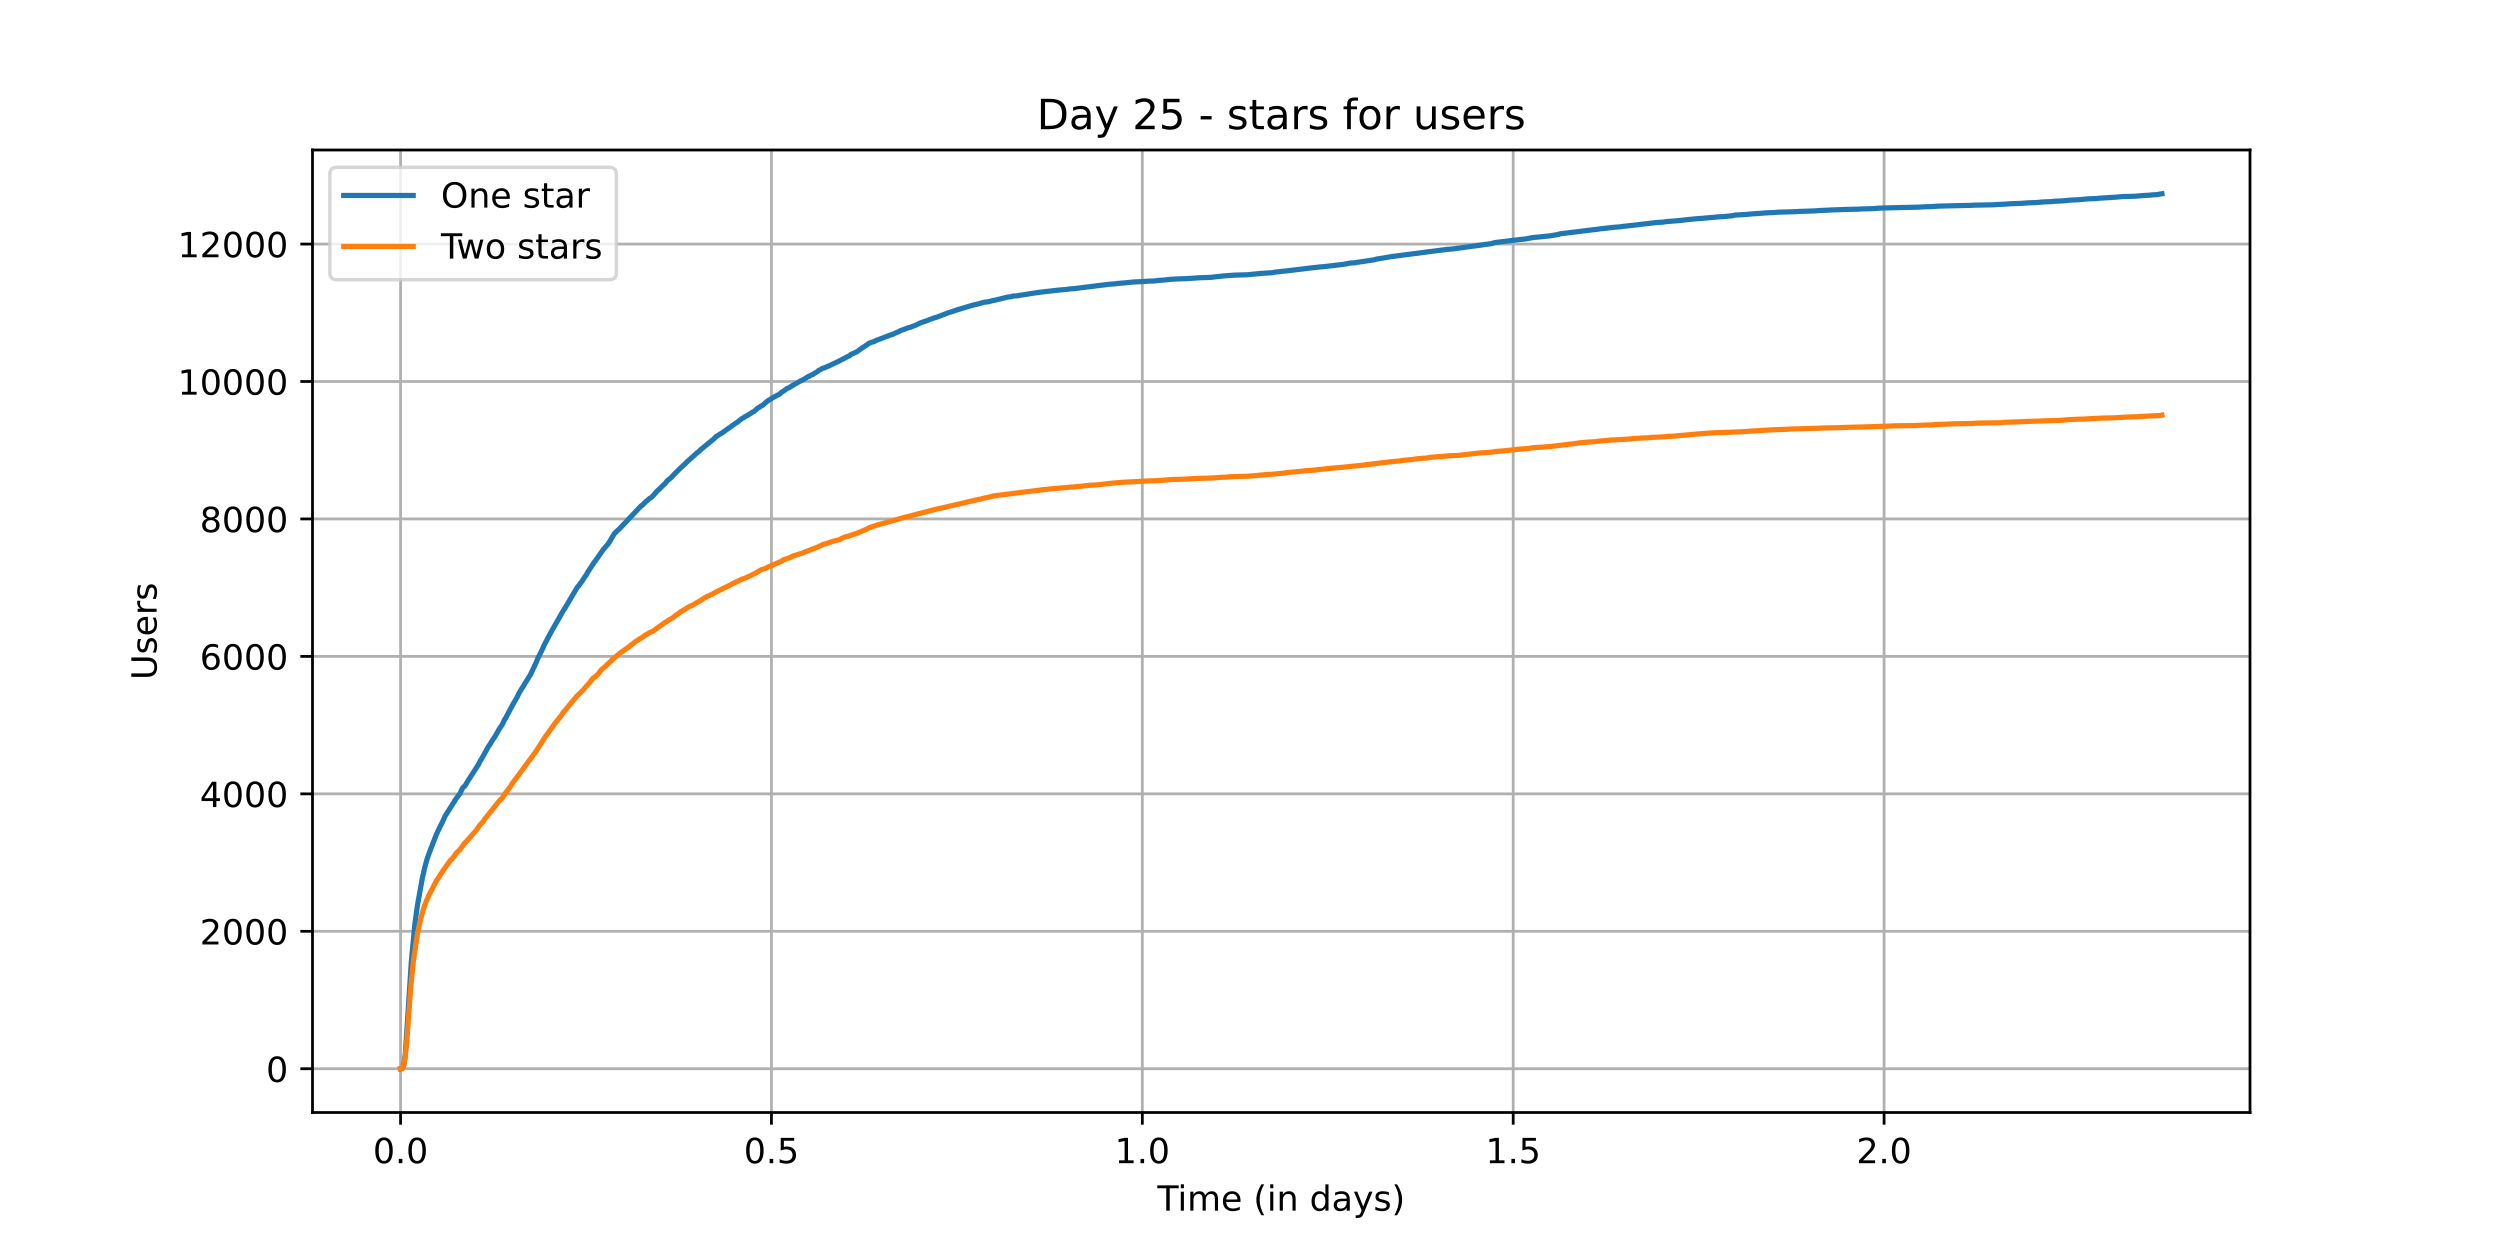 <?xml version="1.0" encoding="utf-8" standalone="no"?>
<!DOCTYPE svg PUBLIC "-//W3C//DTD SVG 1.1//EN"
  "http://www.w3.org/Graphics/SVG/1.1/DTD/svg11.dtd">
<!-- Created with matplotlib (https://matplotlib.org/) -->
<svg height="360pt" version="1.1" viewBox="0 0 720 360" width="720pt" xmlns="http://www.w3.org/2000/svg" xmlns:xlink="http://www.w3.org/1999/xlink">
 <defs>
  <style type="text/css">*{stroke-linecap:butt;stroke-linejoin:round;}</style>
 </defs>
 <g id="figure_1">
  <g id="patch_1">
   <path d="M 0 360 
L 720 360 
L 720 0 
L 0 0 
z
" style="fill:#ffffff;"/>
  </g>
  <g id="axes_1">
   <g id="patch_2">
    <path d="M 90 320.4 
L 648 320.4 
L 648 43.2 
L 90 43.2 
z
" style="fill:#ffffff;"/>
   </g>
   <g id="matplotlib.axis_1">
    <g id="xtick_1">
     <g id="line2d_1">
      <path clip-path="url(#p2f4b99eea4)" d="M 115.364 320.4 
L 115.364 43.2 
" style="fill:none;stroke:#b0b0b0;stroke-linecap:square;stroke-width:0.8;"/>
     </g>
     <g id="line2d_2">
      <defs>
       <path d="M 0 0 
L 0 3.5 
" id="m9f6cb2c014" style="stroke:#000000;stroke-width:0.8;"/>
      </defs>
      <g>
       <use style="stroke:#000000;stroke-width:0.8;" x="115.364" xlink:href="#m9f6cb2c014" y="320.4"/>
      </g>
     </g>
     <g id="text_1">
      <!-- 0.0 -->
      <g transform="translate(107.412 334.998)scale(0.1 -0.1)">
       <defs>
        <path d="M 31.781 66.406 
Q 24.172 66.406 20.328 58.906 
Q 16.5 51.422 16.5 36.375 
Q 16.5 21.391 20.328 13.891 
Q 24.172 6.391 31.781 6.391 
Q 39.453 6.391 43.281 13.891 
Q 47.125 21.391 47.125 36.375 
Q 47.125 51.422 43.281 58.906 
Q 39.453 66.406 31.781 66.406 
z
M 31.781 74.219 
Q 44.047 74.219 50.516 64.516 
Q 56.984 54.828 56.984 36.375 
Q 56.984 17.969 50.516 8.266 
Q 44.047 -1.422 31.781 -1.422 
Q 19.531 -1.422 13.062 8.266 
Q 6.594 17.969 6.594 36.375 
Q 6.594 54.828 13.062 64.516 
Q 19.531 74.219 31.781 74.219 
z
" id="DejaVuSans-48"/>
        <path d="M 10.688 12.406 
L 21 12.406 
L 21 0 
L 10.688 0 
z
" id="DejaVuSans-46"/>
       </defs>
       <use xlink:href="#DejaVuSans-48"/>
       <use x="63.623" xlink:href="#DejaVuSans-46"/>
       <use x="95.41" xlink:href="#DejaVuSans-48"/>
      </g>
     </g>
    </g>
    <g id="xtick_2">
     <g id="line2d_3">
      <path clip-path="url(#p2f4b99eea4)" d="M 222.177 320.4 
L 222.177 43.2 
" style="fill:none;stroke:#b0b0b0;stroke-linecap:square;stroke-width:0.8;"/>
     </g>
     <g id="line2d_4">
      <g>
       <use style="stroke:#000000;stroke-width:0.8;" x="222.177" xlink:href="#m9f6cb2c014" y="320.4"/>
      </g>
     </g>
     <g id="text_2">
      <!-- 0.5 -->
      <g transform="translate(214.225 334.998)scale(0.1 -0.1)">
       <defs>
        <path d="M 10.797 72.906 
L 49.516 72.906 
L 49.516 64.594 
L 19.828 64.594 
L 19.828 46.734 
Q 21.969 47.469 24.109 47.828 
Q 26.266 48.188 28.422 48.188 
Q 40.625 48.188 47.75 41.5 
Q 54.891 34.812 54.891 23.391 
Q 54.891 11.625 47.562 5.094 
Q 40.234 -1.422 26.906 -1.422 
Q 22.312 -1.422 17.547 -0.641 
Q 12.797 0.141 7.719 1.703 
L 7.719 11.625 
Q 12.109 9.234 16.797 8.062 
Q 21.484 6.891 26.703 6.891 
Q 35.156 6.891 40.078 11.328 
Q 45.016 15.766 45.016 23.391 
Q 45.016 31 40.078 35.438 
Q 35.156 39.891 26.703 39.891 
Q 22.75 39.891 18.812 39.016 
Q 14.891 38.141 10.797 36.281 
z
" id="DejaVuSans-53"/>
       </defs>
       <use xlink:href="#DejaVuSans-48"/>
       <use x="63.623" xlink:href="#DejaVuSans-46"/>
       <use x="95.41" xlink:href="#DejaVuSans-53"/>
      </g>
     </g>
    </g>
    <g id="xtick_3">
     <g id="line2d_5">
      <path clip-path="url(#p2f4b99eea4)" d="M 328.99 320.4 
L 328.99 43.2 
" style="fill:none;stroke:#b0b0b0;stroke-linecap:square;stroke-width:0.8;"/>
     </g>
     <g id="line2d_6">
      <g>
       <use style="stroke:#000000;stroke-width:0.8;" x="328.99" xlink:href="#m9f6cb2c014" y="320.4"/>
      </g>
     </g>
     <g id="text_3">
      <!-- 1.0 -->
      <g transform="translate(321.038 334.998)scale(0.1 -0.1)">
       <defs>
        <path d="M 12.406 8.297 
L 28.516 8.297 
L 28.516 63.922 
L 10.984 60.406 
L 10.984 69.391 
L 28.422 72.906 
L 38.281 72.906 
L 38.281 8.297 
L 54.391 8.297 
L 54.391 0 
L 12.406 0 
z
" id="DejaVuSans-49"/>
       </defs>
       <use xlink:href="#DejaVuSans-49"/>
       <use x="63.623" xlink:href="#DejaVuSans-46"/>
       <use x="95.41" xlink:href="#DejaVuSans-48"/>
      </g>
     </g>
    </g>
    <g id="xtick_4">
     <g id="line2d_7">
      <path clip-path="url(#p2f4b99eea4)" d="M 435.803 320.4 
L 435.803 43.2 
" style="fill:none;stroke:#b0b0b0;stroke-linecap:square;stroke-width:0.8;"/>
     </g>
     <g id="line2d_8">
      <g>
       <use style="stroke:#000000;stroke-width:0.8;" x="435.803" xlink:href="#m9f6cb2c014" y="320.4"/>
      </g>
     </g>
     <g id="text_4">
      <!-- 1.5 -->
      <g transform="translate(427.851 334.998)scale(0.1 -0.1)">
       <use xlink:href="#DejaVuSans-49"/>
       <use x="63.623" xlink:href="#DejaVuSans-46"/>
       <use x="95.41" xlink:href="#DejaVuSans-53"/>
      </g>
     </g>
    </g>
    <g id="xtick_5">
     <g id="line2d_9">
      <path clip-path="url(#p2f4b99eea4)" d="M 542.616 320.4 
L 542.616 43.2 
" style="fill:none;stroke:#b0b0b0;stroke-linecap:square;stroke-width:0.8;"/>
     </g>
     <g id="line2d_10">
      <g>
       <use style="stroke:#000000;stroke-width:0.8;" x="542.616" xlink:href="#m9f6cb2c014" y="320.4"/>
      </g>
     </g>
     <g id="text_5">
      <!-- 2.0 -->
      <g transform="translate(534.664 334.998)scale(0.1 -0.1)">
       <defs>
        <path d="M 19.188 8.297 
L 53.609 8.297 
L 53.609 0 
L 7.328 0 
L 7.328 8.297 
Q 12.938 14.109 22.625 23.891 
Q 32.328 33.688 34.812 36.531 
Q 39.547 41.844 41.422 45.531 
Q 43.312 49.219 43.312 52.781 
Q 43.312 58.594 39.234 62.25 
Q 35.156 65.922 28.609 65.922 
Q 23.969 65.922 18.812 64.312 
Q 13.672 62.703 7.812 59.422 
L 7.812 69.391 
Q 13.766 71.781 18.938 73 
Q 24.125 74.219 28.422 74.219 
Q 39.75 74.219 46.484 68.547 
Q 53.219 62.891 53.219 53.422 
Q 53.219 48.922 51.531 44.891 
Q 49.859 40.875 45.406 35.406 
Q 44.188 33.984 37.641 27.219 
Q 31.109 20.453 19.188 8.297 
z
" id="DejaVuSans-50"/>
       </defs>
       <use xlink:href="#DejaVuSans-50"/>
       <use x="63.623" xlink:href="#DejaVuSans-46"/>
       <use x="95.41" xlink:href="#DejaVuSans-48"/>
      </g>
     </g>
    </g>
    <g id="text_6">
     <!-- Time (in days) -->
     <g transform="translate(333.327 348.677)scale(0.1 -0.1)">
      <defs>
       <path d="M -0.297 72.906 
L 61.375 72.906 
L 61.375 64.594 
L 35.5 64.594 
L 35.5 0 
L 25.594 0 
L 25.594 64.594 
L -0.297 64.594 
z
" id="DejaVuSans-84"/>
       <path d="M 9.422 54.688 
L 18.406 54.688 
L 18.406 0 
L 9.422 0 
z
M 9.422 75.984 
L 18.406 75.984 
L 18.406 64.594 
L 9.422 64.594 
z
" id="DejaVuSans-105"/>
       <path d="M 52 44.188 
Q 55.375 50.25 60.062 53.125 
Q 64.75 56 71.094 56 
Q 79.641 56 84.281 50.016 
Q 88.922 44.047 88.922 33.016 
L 88.922 0 
L 79.891 0 
L 79.891 32.719 
Q 79.891 40.578 77.094 44.375 
Q 74.312 48.188 68.609 48.188 
Q 61.625 48.188 57.562 43.547 
Q 53.516 38.922 53.516 30.906 
L 53.516 0 
L 44.484 0 
L 44.484 32.719 
Q 44.484 40.625 41.703 44.406 
Q 38.922 48.188 33.109 48.188 
Q 26.219 48.188 22.156 43.531 
Q 18.109 38.875 18.109 30.906 
L 18.109 0 
L 9.078 0 
L 9.078 54.688 
L 18.109 54.688 
L 18.109 46.188 
Q 21.188 51.219 25.484 53.609 
Q 29.781 56 35.688 56 
Q 41.656 56 45.828 52.969 
Q 50 49.953 52 44.188 
z
" id="DejaVuSans-109"/>
       <path d="M 56.203 29.594 
L 56.203 25.203 
L 14.891 25.203 
Q 15.484 15.922 20.484 11.062 
Q 25.484 6.203 34.422 6.203 
Q 39.594 6.203 44.453 7.469 
Q 49.312 8.734 54.109 11.281 
L 54.109 2.781 
Q 49.266 0.734 44.188 -0.344 
Q 39.109 -1.422 33.891 -1.422 
Q 20.797 -1.422 13.156 6.188 
Q 5.516 13.812 5.516 26.812 
Q 5.516 40.234 12.766 48.109 
Q 20.016 56 32.328 56 
Q 43.359 56 49.781 48.891 
Q 56.203 41.797 56.203 29.594 
z
M 47.219 32.234 
Q 47.125 39.594 43.094 43.984 
Q 39.062 48.391 32.422 48.391 
Q 24.906 48.391 20.391 44.141 
Q 15.875 39.891 15.188 32.172 
z
" id="DejaVuSans-101"/>
       <path id="DejaVuSans-32"/>
       <path d="M 31 75.875 
Q 24.469 64.656 21.281 53.656 
Q 18.109 42.672 18.109 31.391 
Q 18.109 20.125 21.312 9.062 
Q 24.516 -2 31 -13.188 
L 23.188 -13.188 
Q 15.875 -1.703 12.234 9.375 
Q 8.594 20.453 8.594 31.391 
Q 8.594 42.281 12.203 53.312 
Q 15.828 64.359 23.188 75.875 
z
" id="DejaVuSans-40"/>
       <path d="M 54.891 33.016 
L 54.891 0 
L 45.906 0 
L 45.906 32.719 
Q 45.906 40.484 42.875 44.328 
Q 39.844 48.188 33.797 48.188 
Q 26.516 48.188 22.312 43.547 
Q 18.109 38.922 18.109 30.906 
L 18.109 0 
L 9.078 0 
L 9.078 54.688 
L 18.109 54.688 
L 18.109 46.188 
Q 21.344 51.125 25.703 53.562 
Q 30.078 56 35.797 56 
Q 45.219 56 50.047 50.172 
Q 54.891 44.344 54.891 33.016 
z
" id="DejaVuSans-110"/>
       <path d="M 45.406 46.391 
L 45.406 75.984 
L 54.391 75.984 
L 54.391 0 
L 45.406 0 
L 45.406 8.203 
Q 42.578 3.328 38.25 0.953 
Q 33.938 -1.422 27.875 -1.422 
Q 17.969 -1.422 11.734 6.484 
Q 5.516 14.406 5.516 27.297 
Q 5.516 40.188 11.734 48.094 
Q 17.969 56 27.875 56 
Q 33.938 56 38.25 53.625 
Q 42.578 51.266 45.406 46.391 
z
M 14.797 27.297 
Q 14.797 17.391 18.875 11.75 
Q 22.953 6.109 30.078 6.109 
Q 37.203 6.109 41.297 11.75 
Q 45.406 17.391 45.406 27.297 
Q 45.406 37.203 41.297 42.844 
Q 37.203 48.484 30.078 48.484 
Q 22.953 48.484 18.875 42.844 
Q 14.797 37.203 14.797 27.297 
z
" id="DejaVuSans-100"/>
       <path d="M 34.281 27.484 
Q 23.391 27.484 19.188 25 
Q 14.984 22.516 14.984 16.5 
Q 14.984 11.719 18.141 8.906 
Q 21.297 6.109 26.703 6.109 
Q 34.188 6.109 38.703 11.406 
Q 43.219 16.703 43.219 25.484 
L 43.219 27.484 
z
M 52.203 31.203 
L 52.203 0 
L 43.219 0 
L 43.219 8.297 
Q 40.141 3.328 35.547 0.953 
Q 30.953 -1.422 24.312 -1.422 
Q 15.922 -1.422 10.953 3.297 
Q 6 8.016 6 15.922 
Q 6 25.141 12.172 29.828 
Q 18.359 34.516 30.609 34.516 
L 43.219 34.516 
L 43.219 35.406 
Q 43.219 41.609 39.141 45 
Q 35.062 48.391 27.688 48.391 
Q 23 48.391 18.547 47.266 
Q 14.109 46.141 10.016 43.891 
L 10.016 52.203 
Q 14.938 54.109 19.578 55.047 
Q 24.219 56 28.609 56 
Q 40.484 56 46.344 49.844 
Q 52.203 43.703 52.203 31.203 
z
" id="DejaVuSans-97"/>
       <path d="M 32.172 -5.078 
Q 28.375 -14.844 24.75 -17.812 
Q 21.141 -20.797 15.094 -20.797 
L 7.906 -20.797 
L 7.906 -13.281 
L 13.188 -13.281 
Q 16.891 -13.281 18.938 -11.516 
Q 21 -9.766 23.484 -3.219 
L 25.094 0.875 
L 2.984 54.688 
L 12.5 54.688 
L 29.594 11.922 
L 46.688 54.688 
L 56.203 54.688 
z
" id="DejaVuSans-121"/>
       <path d="M 44.281 53.078 
L 44.281 44.578 
Q 40.484 46.531 36.375 47.5 
Q 32.281 48.484 27.875 48.484 
Q 21.188 48.484 17.844 46.438 
Q 14.5 44.391 14.5 40.281 
Q 14.5 37.156 16.891 35.375 
Q 19.281 33.594 26.516 31.984 
L 29.594 31.297 
Q 39.156 29.25 43.188 25.516 
Q 47.219 21.781 47.219 15.094 
Q 47.219 7.469 41.188 3.016 
Q 35.156 -1.422 24.609 -1.422 
Q 20.219 -1.422 15.453 -0.562 
Q 10.688 0.297 5.422 2 
L 5.422 11.281 
Q 10.406 8.688 15.234 7.391 
Q 20.062 6.109 24.812 6.109 
Q 31.156 6.109 34.562 8.281 
Q 37.984 10.453 37.984 14.406 
Q 37.984 18.062 35.516 20.016 
Q 33.062 21.969 24.703 23.781 
L 21.578 24.516 
Q 13.234 26.266 9.516 29.906 
Q 5.812 33.547 5.812 39.891 
Q 5.812 47.609 11.281 51.797 
Q 16.75 56 26.812 56 
Q 31.781 56 36.172 55.266 
Q 40.578 54.547 44.281 53.078 
z
" id="DejaVuSans-115"/>
       <path d="M 8.016 75.875 
L 15.828 75.875 
Q 23.141 64.359 26.781 53.312 
Q 30.422 42.281 30.422 31.391 
Q 30.422 20.453 26.781 9.375 
Q 23.141 -1.703 15.828 -13.188 
L 8.016 -13.188 
Q 14.5 -2 17.703 9.062 
Q 20.906 20.125 20.906 31.391 
Q 20.906 42.672 17.703 53.656 
Q 14.5 64.656 8.016 75.875 
z
" id="DejaVuSans-41"/>
      </defs>
      <use xlink:href="#DejaVuSans-84"/>
      <use x="57.959" xlink:href="#DejaVuSans-105"/>
      <use x="85.742" xlink:href="#DejaVuSans-109"/>
      <use x="183.154" xlink:href="#DejaVuSans-101"/>
      <use x="244.678" xlink:href="#DejaVuSans-32"/>
      <use x="276.465" xlink:href="#DejaVuSans-40"/>
      <use x="315.479" xlink:href="#DejaVuSans-105"/>
      <use x="343.262" xlink:href="#DejaVuSans-110"/>
      <use x="406.641" xlink:href="#DejaVuSans-32"/>
      <use x="438.428" xlink:href="#DejaVuSans-100"/>
      <use x="501.904" xlink:href="#DejaVuSans-97"/>
      <use x="563.184" xlink:href="#DejaVuSans-121"/>
      <use x="622.363" xlink:href="#DejaVuSans-115"/>
      <use x="674.463" xlink:href="#DejaVuSans-41"/>
     </g>
    </g>
   </g>
   <g id="matplotlib.axis_2">
    <g id="ytick_1">
     <g id="line2d_11">
      <path clip-path="url(#p2f4b99eea4)" d="M 90 307.8 
L 648 307.8 
" style="fill:none;stroke:#b0b0b0;stroke-linecap:square;stroke-width:0.8;"/>
     </g>
     <g id="line2d_12">
      <defs>
       <path d="M 0 0 
L -3.5 0 
" id="m853c39ad45" style="stroke:#000000;stroke-width:0.8;"/>
      </defs>
      <g>
       <use style="stroke:#000000;stroke-width:0.8;" x="90" xlink:href="#m853c39ad45" y="307.8"/>
      </g>
     </g>
     <g id="text_7">
      <!-- 0 -->
      <g transform="translate(76.638 311.599)scale(0.1 -0.1)">
       <use xlink:href="#DejaVuSans-48"/>
      </g>
     </g>
    </g>
    <g id="ytick_2">
     <g id="line2d_13">
      <path clip-path="url(#p2f4b99eea4)" d="M 90 268.215 
L 648 268.215 
" style="fill:none;stroke:#b0b0b0;stroke-linecap:square;stroke-width:0.8;"/>
     </g>
     <g id="line2d_14">
      <g>
       <use style="stroke:#000000;stroke-width:0.8;" x="90" xlink:href="#m853c39ad45" y="268.215"/>
      </g>
     </g>
     <g id="text_8">
      <!-- 2000 -->
      <g transform="translate(57.55 272.014)scale(0.1 -0.1)">
       <use xlink:href="#DejaVuSans-50"/>
       <use x="63.623" xlink:href="#DejaVuSans-48"/>
       <use x="127.246" xlink:href="#DejaVuSans-48"/>
       <use x="190.869" xlink:href="#DejaVuSans-48"/>
      </g>
     </g>
    </g>
    <g id="ytick_3">
     <g id="line2d_15">
      <path clip-path="url(#p2f4b99eea4)" d="M 90 228.629 
L 648 228.629 
" style="fill:none;stroke:#b0b0b0;stroke-linecap:square;stroke-width:0.8;"/>
     </g>
     <g id="line2d_16">
      <g>
       <use style="stroke:#000000;stroke-width:0.8;" x="90" xlink:href="#m853c39ad45" y="228.629"/>
      </g>
     </g>
     <g id="text_9">
      <!-- 4000 -->
      <g transform="translate(57.55 232.429)scale(0.1 -0.1)">
       <defs>
        <path d="M 37.797 64.312 
L 12.891 25.391 
L 37.797 25.391 
z
M 35.203 72.906 
L 47.609 72.906 
L 47.609 25.391 
L 58.016 25.391 
L 58.016 17.188 
L 47.609 17.188 
L 47.609 0 
L 37.797 0 
L 37.797 17.188 
L 4.891 17.188 
L 4.891 26.703 
z
" id="DejaVuSans-52"/>
       </defs>
       <use xlink:href="#DejaVuSans-52"/>
       <use x="63.623" xlink:href="#DejaVuSans-48"/>
       <use x="127.246" xlink:href="#DejaVuSans-48"/>
       <use x="190.869" xlink:href="#DejaVuSans-48"/>
      </g>
     </g>
    </g>
    <g id="ytick_4">
     <g id="line2d_17">
      <path clip-path="url(#p2f4b99eea4)" d="M 90 189.044 
L 648 189.044 
" style="fill:none;stroke:#b0b0b0;stroke-linecap:square;stroke-width:0.8;"/>
     </g>
     <g id="line2d_18">
      <g>
       <use style="stroke:#000000;stroke-width:0.8;" x="90" xlink:href="#m853c39ad45" y="189.044"/>
      </g>
     </g>
     <g id="text_10">
      <!-- 6000 -->
      <g transform="translate(57.55 192.843)scale(0.1 -0.1)">
       <defs>
        <path d="M 33.016 40.375 
Q 26.375 40.375 22.484 35.828 
Q 18.609 31.297 18.609 23.391 
Q 18.609 15.531 22.484 10.953 
Q 26.375 6.391 33.016 6.391 
Q 39.656 6.391 43.531 10.953 
Q 47.406 15.531 47.406 23.391 
Q 47.406 31.297 43.531 35.828 
Q 39.656 40.375 33.016 40.375 
z
M 52.594 71.297 
L 52.594 62.312 
Q 48.875 64.062 45.094 64.984 
Q 41.312 65.922 37.594 65.922 
Q 27.828 65.922 22.672 59.328 
Q 17.531 52.734 16.797 39.406 
Q 19.672 43.656 24.016 45.922 
Q 28.375 48.188 33.594 48.188 
Q 44.578 48.188 50.953 41.516 
Q 57.328 34.859 57.328 23.391 
Q 57.328 12.156 50.688 5.359 
Q 44.047 -1.422 33.016 -1.422 
Q 20.359 -1.422 13.672 8.266 
Q 6.984 17.969 6.984 36.375 
Q 6.984 53.656 15.188 63.938 
Q 23.391 74.219 37.203 74.219 
Q 40.922 74.219 44.703 73.484 
Q 48.484 72.75 52.594 71.297 
z
" id="DejaVuSans-54"/>
       </defs>
       <use xlink:href="#DejaVuSans-54"/>
       <use x="63.623" xlink:href="#DejaVuSans-48"/>
       <use x="127.246" xlink:href="#DejaVuSans-48"/>
       <use x="190.869" xlink:href="#DejaVuSans-48"/>
      </g>
     </g>
    </g>
    <g id="ytick_5">
     <g id="line2d_19">
      <path clip-path="url(#p2f4b99eea4)" d="M 90 149.459 
L 648 149.459 
" style="fill:none;stroke:#b0b0b0;stroke-linecap:square;stroke-width:0.8;"/>
     </g>
     <g id="line2d_20">
      <g>
       <use style="stroke:#000000;stroke-width:0.8;" x="90" xlink:href="#m853c39ad45" y="149.459"/>
      </g>
     </g>
     <g id="text_11">
      <!-- 8000 -->
      <g transform="translate(57.55 153.258)scale(0.1 -0.1)">
       <defs>
        <path d="M 31.781 34.625 
Q 24.75 34.625 20.719 30.859 
Q 16.703 27.094 16.703 20.516 
Q 16.703 13.922 20.719 10.156 
Q 24.75 6.391 31.781 6.391 
Q 38.812 6.391 42.859 10.172 
Q 46.922 13.969 46.922 20.516 
Q 46.922 27.094 42.891 30.859 
Q 38.875 34.625 31.781 34.625 
z
M 21.922 38.812 
Q 15.578 40.375 12.031 44.719 
Q 8.5 49.078 8.5 55.328 
Q 8.5 64.062 14.719 69.141 
Q 20.953 74.219 31.781 74.219 
Q 42.672 74.219 48.875 69.141 
Q 55.078 64.062 55.078 55.328 
Q 55.078 49.078 51.531 44.719 
Q 48 40.375 41.703 38.812 
Q 48.828 37.156 52.797 32.312 
Q 56.781 27.484 56.781 20.516 
Q 56.781 9.906 50.312 4.234 
Q 43.844 -1.422 31.781 -1.422 
Q 19.734 -1.422 13.25 4.234 
Q 6.781 9.906 6.781 20.516 
Q 6.781 27.484 10.781 32.312 
Q 14.797 37.156 21.922 38.812 
z
M 18.312 54.391 
Q 18.312 48.734 21.844 45.562 
Q 25.391 42.391 31.781 42.391 
Q 38.141 42.391 41.719 45.562 
Q 45.312 48.734 45.312 54.391 
Q 45.312 60.062 41.719 63.234 
Q 38.141 66.406 31.781 66.406 
Q 25.391 66.406 21.844 63.234 
Q 18.312 60.062 18.312 54.391 
z
" id="DejaVuSans-56"/>
       </defs>
       <use xlink:href="#DejaVuSans-56"/>
       <use x="63.623" xlink:href="#DejaVuSans-48"/>
       <use x="127.246" xlink:href="#DejaVuSans-48"/>
       <use x="190.869" xlink:href="#DejaVuSans-48"/>
      </g>
     </g>
    </g>
    <g id="ytick_6">
     <g id="line2d_21">
      <path clip-path="url(#p2f4b99eea4)" d="M 90 109.874 
L 648 109.874 
" style="fill:none;stroke:#b0b0b0;stroke-linecap:square;stroke-width:0.8;"/>
     </g>
     <g id="line2d_22">
      <g>
       <use style="stroke:#000000;stroke-width:0.8;" x="90" xlink:href="#m853c39ad45" y="109.874"/>
      </g>
     </g>
     <g id="text_12">
      <!-- 10000 -->
      <g transform="translate(51.188 113.673)scale(0.1 -0.1)">
       <use xlink:href="#DejaVuSans-49"/>
       <use x="63.623" xlink:href="#DejaVuSans-48"/>
       <use x="127.246" xlink:href="#DejaVuSans-48"/>
       <use x="190.869" xlink:href="#DejaVuSans-48"/>
       <use x="254.492" xlink:href="#DejaVuSans-48"/>
      </g>
     </g>
    </g>
    <g id="ytick_7">
     <g id="line2d_23">
      <path clip-path="url(#p2f4b99eea4)" d="M 90 70.288 
L 648 70.288 
" style="fill:none;stroke:#b0b0b0;stroke-linecap:square;stroke-width:0.8;"/>
     </g>
     <g id="line2d_24">
      <g>
       <use style="stroke:#000000;stroke-width:0.8;" x="90" xlink:href="#m853c39ad45" y="70.288"/>
      </g>
     </g>
     <g id="text_13">
      <!-- 12000 -->
      <g transform="translate(51.188 74.087)scale(0.1 -0.1)">
       <use xlink:href="#DejaVuSans-49"/>
       <use x="63.623" xlink:href="#DejaVuSans-50"/>
       <use x="127.246" xlink:href="#DejaVuSans-48"/>
       <use x="190.869" xlink:href="#DejaVuSans-48"/>
       <use x="254.492" xlink:href="#DejaVuSans-48"/>
      </g>
     </g>
    </g>
    <g id="text_14">
     <!-- Users -->
     <g transform="translate(45.108 195.801)rotate(-90)scale(0.1 -0.1)">
      <defs>
       <path d="M 8.688 72.906 
L 18.609 72.906 
L 18.609 28.609 
Q 18.609 16.891 22.844 11.734 
Q 27.094 6.594 36.625 6.594 
Q 46.094 6.594 50.344 11.734 
Q 54.594 16.891 54.594 28.609 
L 54.594 72.906 
L 64.5 72.906 
L 64.5 27.391 
Q 64.5 13.141 57.438 5.859 
Q 50.391 -1.422 36.625 -1.422 
Q 22.797 -1.422 15.734 5.859 
Q 8.688 13.141 8.688 27.391 
z
" id="DejaVuSans-85"/>
       <path d="M 41.109 46.297 
Q 39.594 47.172 37.812 47.578 
Q 36.031 48 33.891 48 
Q 26.266 48 22.188 43.047 
Q 18.109 38.094 18.109 28.812 
L 18.109 0 
L 9.078 0 
L 9.078 54.688 
L 18.109 54.688 
L 18.109 46.188 
Q 20.953 51.172 25.484 53.578 
Q 30.031 56 36.531 56 
Q 37.453 56 38.578 55.875 
Q 39.703 55.766 41.062 55.516 
z
" id="DejaVuSans-114"/>
      </defs>
      <use xlink:href="#DejaVuSans-85"/>
      <use x="73.193" xlink:href="#DejaVuSans-115"/>
      <use x="125.293" xlink:href="#DejaVuSans-101"/>
      <use x="186.816" xlink:href="#DejaVuSans-114"/>
      <use x="227.93" xlink:href="#DejaVuSans-115"/>
     </g>
    </g>
   </g>
   <g id="line2d_25">
    <path clip-path="url(#p2f4b99eea4)" d="M 115.364 307.8 
L 115.831 307.701 
L 116.125 307.305 
L 116.419 305.939 
L 116.714 303.762 
L 117.302 294.915 
L 118.479 276.785 
L 119.508 265.958 
L 120.242 260.634 
L 121.713 252.46 
L 121.859 252.005 
L 122.302 249.926 
L 123.036 247.274 
L 123.919 244.859 
L 125.681 240.307 
L 126.416 238.743 
L 127.004 237.556 
L 127.447 236.685 
L 128.181 235.042 
L 130.387 231.559 
L 131.415 229.916 
L 132.004 229.144 
L 132.444 228.59 
L 133.032 227.323 
L 133.475 226.63 
L 133.915 226.353 
L 134.649 225.067 
L 135.092 224.374 
L 137.737 220.277 
L 138.472 218.832 
L 138.62 218.713 
L 140.677 214.972 
L 141.117 214.379 
L 141.56 213.587 
L 142.589 212.063 
L 143.911 209.747 
L 144.354 209.114 
L 144.646 208.698 
L 145.385 207.095 
L 145.531 207.016 
L 145.973 206.145 
L 147.591 203.097 
L 148.913 200.821 
L 149.353 199.89 
L 150.088 198.604 
L 150.676 197.713 
L 151.265 196.684 
L 152.439 194.824 
L 152.733 194.368 
L 154.499 190.628 
L 154.793 189.816 
L 155.822 187.777 
L 156.41 186.511 
L 156.704 185.838 
L 158.027 183.304 
L 158.467 182.473 
L 159.056 181.424 
L 160.967 178.079 
L 161.409 177.267 
L 162.29 175.763 
L 162.735 175.11 
L 163.175 174.338 
L 166.263 169.152 
L 166.703 168.658 
L 167.292 167.807 
L 167.586 167.45 
L 168.174 166.52 
L 168.909 165.471 
L 169.203 164.877 
L 169.643 164.204 
L 171.114 161.968 
L 171.408 161.611 
L 173.76 158.247 
L 175.082 156.723 
L 175.819 155.595 
L 176.111 155.04 
L 176.994 153.576 
L 177.142 153.516 
L 177.582 153.041 
L 177.876 152.764 
L 178.317 152.388 
L 184.639 145.698 
L 184.933 145.56 
L 185.227 145.283 
L 185.521 144.887 
L 185.667 144.827 
L 186.11 144.333 
L 186.404 144.174 
L 186.99 143.6 
L 187.284 143.462 
L 187.727 143.145 
L 188.315 142.512 
L 188.607 142.155 
L 188.901 141.819 
L 189.196 141.482 
L 189.638 141.087 
L 191.107 139.642 
L 191.549 139.266 
L 192.284 138.316 
L 192.43 138.276 
L 192.724 138.019 
L 193.312 137.524 
L 194.341 136.415 
L 196.106 134.674 
L 197.283 133.625 
L 197.869 132.991 
L 200.663 130.497 
L 201.252 130.042 
L 201.84 129.468 
L 202.28 129.112 
L 205.663 126.341 
L 206.251 125.708 
L 206.691 125.49 
L 207.131 125.173 
L 207.426 124.995 
L 207.868 124.738 
L 210.514 122.857 
L 210.954 122.541 
L 211.982 121.808 
L 212.425 121.531 
L 213.013 121.056 
L 213.748 120.502 
L 214.188 120.304 
L 214.482 120.027 
L 214.776 119.889 
L 215.216 119.671 
L 216.393 118.939 
L 216.834 118.622 
L 217.128 118.543 
L 218.01 117.731 
L 218.305 117.513 
L 218.745 117.276 
L 219.187 116.939 
L 219.776 116.623 
L 220.07 116.346 
L 220.51 115.95 
L 221.393 115.237 
L 221.687 115.138 
L 222.127 114.822 
L 222.421 114.624 
L 223.304 114.129 
L 224.479 113.535 
L 225.067 113.001 
L 225.95 112.427 
L 226.684 111.873 
L 227.127 111.714 
L 227.421 111.576 
L 227.713 111.338 
L 229.772 110.151 
L 230.361 109.814 
L 231.389 109.3 
L 232.86 108.409 
L 233.006 108.389 
L 233.446 108.092 
L 233.889 107.934 
L 235.36 107.063 
L 235.8 106.647 
L 236.243 106.489 
L 236.683 106.192 
L 236.977 106.054 
L 237.417 105.955 
L 237.711 105.796 
L 238.154 105.638 
L 238.448 105.46 
L 238.74 105.381 
L 240.948 104.312 
L 241.388 104.114 
L 244.476 102.511 
L 244.622 102.491 
L 245.062 102.075 
L 245.799 101.778 
L 246.388 101.481 
L 246.679 101.382 
L 248.445 100.096 
L 248.739 99.918 
L 249.768 99.265 
L 250.21 98.869 
L 250.65 98.73 
L 251.239 98.493 
L 251.83 98.334 
L 252.272 98.077 
L 256.683 96.395 
L 256.977 96.355 
L 257.272 96.197 
L 258.449 95.662 
L 258.891 95.504 
L 259.183 95.286 
L 261.683 94.356 
L 262.125 94.277 
L 263.008 93.921 
L 263.742 93.644 
L 264.185 93.446 
L 264.479 93.287 
L 264.773 93.129 
L 265.508 92.832 
L 266.979 92.377 
L 267.567 92.08 
L 269.036 91.565 
L 269.624 91.407 
L 273.155 90.061 
L 273.447 89.962 
L 274.33 89.705 
L 274.624 89.586 
L 276.095 89.111 
L 279.922 87.963 
L 280.657 87.765 
L 281.834 87.508 
L 282.716 87.251 
L 283.451 87.053 
L 284.185 86.954 
L 284.922 86.855 
L 285.362 86.716 
L 285.95 86.558 
L 286.539 86.459 
L 290.361 85.529 
L 291.244 85.449 
L 291.684 85.271 
L 293.007 85.192 
L 293.45 85.093 
L 297.858 84.4 
L 298.595 84.301 
L 299.183 84.202 
L 304.18 83.628 
L 305.063 83.529 
L 306.974 83.371 
L 307.414 83.312 
L 307.857 83.233 
L 309.326 83.134 
L 310.062 83.035 
L 319.616 81.847 
L 321.233 81.748 
L 321.676 81.669 
L 322.556 81.57 
L 324.027 81.471 
L 324.616 81.392 
L 325.056 81.352 
L 326.084 81.253 
L 326.527 81.214 
L 328.732 81.115 
L 330.35 80.996 
L 332.555 80.917 
L 333.435 80.778 
L 334.906 80.679 
L 335.789 80.6 
L 336.229 80.541 
L 337.112 80.442 
L 338.435 80.363 
L 341.229 80.264 
L 342.403 80.204 
L 343.874 80.105 
L 345.491 79.987 
L 348.579 79.888 
L 352.548 79.452 
L 354.019 79.353 
L 355.636 79.234 
L 359.162 79.136 
L 361.956 78.858 
L 362.987 78.759 
L 364.604 78.641 
L 366.367 78.542 
L 367.544 78.324 
L 368.718 78.225 
L 369.161 78.146 
L 370.338 78.047 
L 378.129 77.097 
L 379.157 76.998 
L 379.891 76.899 
L 381.217 76.8 
L 386.951 76.127 
L 387.539 76.028 
L 388.862 75.751 
L 390.333 75.672 
L 390.773 75.573 
L 395.772 74.821 
L 396.507 74.603 
L 399.889 74.049 
L 400.918 73.871 
L 416.794 71.812 
L 418.265 71.713 
L 429.735 70.13 
L 430.029 69.972 
L 431.06 69.793 
L 438.265 68.923 
L 439.294 68.824 
L 440.763 68.546 
L 441.205 68.448 
L 442.234 68.349 
L 445.173 68.052 
L 446.205 67.953 
L 448.702 67.537 
L 449.29 67.339 
L 459.143 66.132 
L 459.878 66.053 
L 460.76 65.914 
L 465.025 65.439 
L 466.348 65.36 
L 467.231 65.221 
L 471.493 64.746 
L 472.23 64.647 
L 477.227 64.073 
L 478.993 63.974 
L 480.021 63.796 
L 481.492 63.697 
L 483.404 63.539 
L 484.284 63.46 
L 485.021 63.361 
L 485.901 63.262 
L 488.695 62.985 
L 490.164 62.886 
L 492.517 62.668 
L 493.84 62.569 
L 494.429 62.49 
L 496.192 62.391 
L 498.691 62.153 
L 499.134 62.094 
L 499.72 61.936 
L 500.897 61.876 
L 502.66 61.777 
L 504.865 61.579 
L 506.482 61.48 
L 508.393 61.322 
L 510.599 61.223 
L 512.216 61.104 
L 515.893 61.005 
L 516.921 60.966 
L 518.684 60.867 
L 519.567 60.847 
L 522.507 60.748 
L 524.272 60.61 
L 526.918 60.511 
L 527.36 60.471 
L 530.3 60.372 
L 531.477 60.313 
L 535.445 60.234 
L 536.034 60.174 
L 539.416 60.095 
L 539.856 60.055 
L 541.179 59.956 
L 542.356 59.897 
L 546.767 59.798 
L 547.796 59.759 
L 552.501 59.66 
L 553.824 59.58 
L 556.618 59.481 
L 558.235 59.363 
L 562.351 59.264 
L 563.234 59.244 
L 567.499 59.145 
L 568.674 59.086 
L 573.967 58.987 
L 575.438 58.888 
L 577.496 58.789 
L 579.113 58.67 
L 582.052 58.571 
L 583.818 58.432 
L 586.463 58.333 
L 588.523 58.155 
L 591.023 58.056 
L 591.757 57.957 
L 593.963 57.858 
L 596.462 57.621 
L 598.668 57.522 
L 601.316 57.265 
L 604.11 57.166 
L 604.552 57.087 
L 606.169 56.988 
L 607.638 56.889 
L 609.258 56.79 
L 611.315 56.611 
L 614.991 56.513 
L 617.197 56.315 
L 619.108 56.216 
L 619.697 56.136 
L 621.314 56.057 
L 621.754 55.939 
L 622.636 55.8 
L 622.636 55.8 
" style="fill:none;stroke:#1f77b4;stroke-linecap:square;stroke-width:1.5;"/>
   </g>
   <g id="line2d_26">
    <path clip-path="url(#p2f4b99eea4)" d="M 115.364 307.8 
L 115.831 307.741 
L 116.125 307.404 
L 116.419 306.256 
L 116.714 304.495 
L 117.156 299.744 
L 118.331 283.95 
L 119.067 276.706 
L 120.242 268.749 
L 120.83 266.176 
L 121.419 263.643 
L 122.302 260.713 
L 123.476 257.923 
L 125.681 253.687 
L 126.564 252.361 
L 127.004 251.648 
L 127.153 251.49 
L 127.593 250.738 
L 129.798 247.67 
L 130.092 247.512 
L 131.415 245.71 
L 132.15 244.958 
L 132.298 244.899 
L 133.767 242.9 
L 134.209 242.445 
L 137.149 239.139 
L 138.178 237.655 
L 139.06 236.705 
L 139.649 235.814 
L 140.237 235.121 
L 143.766 230.688 
L 144.06 230.371 
L 144.646 229.857 
L 145.531 228.431 
L 145.973 227.877 
L 147.148 226.333 
L 147.442 225.779 
L 154.499 216.2 
L 157.144 212.023 
L 157.584 211.469 
L 159.938 208.184 
L 160.821 207.115 
L 161.115 206.739 
L 161.701 206.006 
L 162.29 205.056 
L 162.586 204.779 
L 164.203 202.8 
L 165.232 201.553 
L 166.115 200.524 
L 168.174 198.505 
L 168.614 197.931 
L 169.791 196.644 
L 170.086 196.189 
L 170.82 195.279 
L 171.554 194.804 
L 172.437 193.913 
L 172.877 193.28 
L 173.171 192.904 
L 174.494 191.795 
L 174.937 191.32 
L 175.377 190.905 
L 175.965 190.41 
L 176.405 189.856 
L 177.436 189.044 
L 177.731 188.807 
L 178.022 188.628 
L 178.317 188.272 
L 178.905 187.857 
L 181.259 186.194 
L 181.699 185.778 
L 182.287 185.422 
L 182.876 184.868 
L 184.933 183.601 
L 185.373 183.284 
L 185.816 182.948 
L 186.99 182.255 
L 187.433 182.038 
L 187.727 181.899 
L 188.021 181.8 
L 190.961 179.682 
L 191.401 179.346 
L 191.844 179.108 
L 192.578 178.633 
L 193.755 177.921 
L 194.635 177.188 
L 195.372 176.713 
L 195.812 176.357 
L 197.578 175.288 
L 198.018 174.991 
L 198.9 174.497 
L 199.195 174.457 
L 200.812 173.487 
L 201.546 173.071 
L 203.606 171.765 
L 204.192 171.567 
L 204.634 171.349 
L 208.454 169.37 
L 209.043 169.113 
L 209.779 168.737 
L 210.514 168.4 
L 210.808 168.163 
L 211.396 167.906 
L 213.013 167.134 
L 213.305 166.995 
L 213.599 166.817 
L 214.042 166.698 
L 214.336 166.599 
L 216.539 165.629 
L 216.834 165.431 
L 217.422 165.174 
L 219.187 164.105 
L 220.07 163.848 
L 220.656 163.611 
L 221.393 163.195 
L 221.833 163.076 
L 223.45 162.324 
L 224.184 162.027 
L 225.215 161.552 
L 225.655 161.235 
L 227.421 160.622 
L 227.567 160.582 
L 227.861 160.365 
L 228.301 160.226 
L 228.595 160.028 
L 229.332 159.87 
L 230.066 159.573 
L 230.949 159.355 
L 231.389 159.177 
L 231.978 158.9 
L 234.918 157.772 
L 235.212 157.693 
L 237.123 156.762 
L 238.154 156.525 
L 238.448 156.386 
L 239.917 155.891 
L 240.8 155.654 
L 241.682 155.456 
L 242.417 155.06 
L 242.711 154.941 
L 243.151 154.704 
L 244.182 154.466 
L 244.476 154.328 
L 244.768 154.308 
L 245.211 154.11 
L 246.679 153.635 
L 247.71 153.2 
L 249.768 152.329 
L 250.21 152.012 
L 252.272 151.339 
L 252.861 151.141 
L 253.595 150.943 
L 260.066 149.122 
L 260.36 149.023 
L 261.391 148.786 
L 269.919 146.569 
L 271.39 146.272 
L 274.33 145.579 
L 274.772 145.48 
L 276.978 144.986 
L 277.712 144.808 
L 278.595 144.55 
L 279.922 144.273 
L 281.98 143.798 
L 282.422 143.739 
L 283.156 143.541 
L 283.745 143.382 
L 284.185 143.303 
L 285.51 143.046 
L 285.805 142.888 
L 286.245 142.828 
L 286.685 142.749 
L 299.329 141.166 
L 300.064 141.067 
L 303.446 140.71 
L 304.769 140.611 
L 306.534 140.473 
L 307.563 140.394 
L 308.003 140.315 
L 309.474 140.235 
L 309.914 140.156 
L 311.385 140.057 
L 312.268 139.919 
L 313.297 139.84 
L 313.737 139.76 
L 315.796 139.661 
L 320.353 139.147 
L 321.528 139.048 
L 323.439 138.89 
L 325.498 138.791 
L 326.673 138.731 
L 328.732 138.632 
L 330.201 138.533 
L 333.141 138.434 
L 334.758 138.316 
L 336.083 138.217 
L 337.7 138.098 
L 341.229 137.999 
L 342.697 137.9 
L 344.463 137.821 
L 344.903 137.781 
L 348.874 137.682 
L 350.637 137.544 
L 352.254 137.445 
L 353.136 137.425 
L 354.165 137.326 
L 355.488 137.247 
L 359.31 137.148 
L 360.781 137.049 
L 361.956 136.95 
L 362.398 136.89 
L 364.75 136.673 
L 366.515 136.574 
L 369.161 136.316 
L 370.043 136.218 
L 371.072 136.039 
L 372.689 135.94 
L 376.217 135.564 
L 377.688 135.465 
L 378.129 135.426 
L 379.011 135.366 
L 379.451 135.248 
L 380.628 135.149 
L 384.008 134.792 
L 385.479 134.693 
L 386.068 134.634 
L 387.099 134.535 
L 390.333 134.199 
L 391.361 134.1 
L 400.475 132.991 
L 401.212 132.932 
L 401.652 132.873 
L 402.975 132.774 
L 404.004 132.595 
L 406.209 132.398 
L 406.946 132.299 
L 407.386 132.239 
L 407.974 132.16 
L 408.563 132.101 
L 409.591 132.002 
L 411.063 131.903 
L 411.503 131.804 
L 411.943 131.705 
L 412.974 131.626 
L 413.56 131.566 
L 415.177 131.467 
L 417.382 131.269 
L 419.882 131.17 
L 425.764 130.497 
L 427.235 130.398 
L 428.704 130.3 
L 429.735 130.201 
L 430.764 130.022 
L 432.089 129.923 
L 434 129.765 
L 434.734 129.666 
L 438.265 129.29 
L 440.028 129.191 
L 441.205 128.973 
L 442.97 128.835 
L 444.733 128.736 
L 445.173 128.696 
L 446.499 128.597 
L 454.144 127.667 
L 454.732 127.568 
L 457.378 127.311 
L 459.437 127.212 
L 460.172 127.093 
L 461.2 126.994 
L 463.262 126.816 
L 463.997 126.717 
L 464.88 126.697 
L 466.642 126.598 
L 467.965 126.519 
L 469.585 126.42 
L 470.319 126.301 
L 472.376 126.202 
L 472.819 126.143 
L 474.876 126.084 
L 475.17 126.005 
L 476.347 125.945 
L 478.55 125.846 
L 480.61 125.668 
L 482.521 125.589 
L 483.255 125.47 
L 484.726 125.371 
L 487.372 125.114 
L 488.546 125.015 
L 490.164 124.896 
L 491.195 124.797 
L 492.517 124.718 
L 494.134 124.619 
L 495.017 124.599 
L 498.103 124.5 
L 499.28 124.441 
L 501.925 124.342 
L 503.985 124.164 
L 506.042 124.065 
L 506.482 124.025 
L 507.953 123.926 
L 509.13 123.867 
L 510.893 123.768 
L 511.922 123.728 
L 514.862 123.629 
L 515.45 123.57 
L 519.127 123.471 
L 520.301 123.412 
L 524.126 123.313 
L 525.301 123.253 
L 530.3 123.154 
L 531.477 123.095 
L 535.005 122.996 
L 535.888 122.976 
L 539.416 122.877 
L 540.593 122.818 
L 544.121 122.719 
L 545.444 122.64 
L 551.912 122.541 
L 553.238 122.462 
L 556.618 122.363 
L 557.354 122.244 
L 560.883 122.145 
L 562.205 122.066 
L 567.939 121.967 
L 569.556 121.848 
L 576.467 121.749 
L 577.201 121.63 
L 580.141 121.531 
L 581.172 121.492 
L 583.524 121.393 
L 584.552 121.353 
L 587.789 121.254 
L 588.963 121.195 
L 592.2 121.096 
L 593.08 121.076 
L 594.111 121.017 
L 594.551 120.957 
L 595.728 120.858 
L 596.905 120.799 
L 599.55 120.7 
L 600.436 120.68 
L 601.904 120.581 
L 603.081 120.522 
L 605.287 120.423 
L 606.169 120.403 
L 609.109 120.324 
L 609.552 120.284 
L 611.609 120.185 
L 612.197 120.126 
L 615.58 120.027 
L 616.168 119.968 
L 617.931 119.869 
L 619.254 119.79 
L 621.902 119.691 
L 622.636 119.552 
L 622.636 119.552 
" style="fill:none;stroke:#ff7f0e;stroke-linecap:square;stroke-width:1.5;"/>
   </g>
   <g id="patch_3">
    <path d="M 90 320.4 
L 90 43.2 
" style="fill:none;stroke:#000000;stroke-linecap:square;stroke-linejoin:miter;stroke-width:0.8;"/>
   </g>
   <g id="patch_4">
    <path d="M 648 320.4 
L 648 43.2 
" style="fill:none;stroke:#000000;stroke-linecap:square;stroke-linejoin:miter;stroke-width:0.8;"/>
   </g>
   <g id="patch_5">
    <path d="M 90 320.4 
L 648 320.4 
" style="fill:none;stroke:#000000;stroke-linecap:square;stroke-linejoin:miter;stroke-width:0.8;"/>
   </g>
   <g id="patch_6">
    <path d="M 90 43.2 
L 648 43.2 
" style="fill:none;stroke:#000000;stroke-linecap:square;stroke-linejoin:miter;stroke-width:0.8;"/>
   </g>
   <g id="text_15">
    <!-- Day 25 - stars for users -->
    <g transform="translate(298.609 37.2)scale(0.12 -0.12)">
     <defs>
      <path d="M 19.672 64.797 
L 19.672 8.109 
L 31.594 8.109 
Q 46.688 8.109 53.688 14.938 
Q 60.688 21.781 60.688 36.531 
Q 60.688 51.172 53.688 57.984 
Q 46.688 64.797 31.594 64.797 
z
M 9.812 72.906 
L 30.078 72.906 
Q 51.266 72.906 61.172 64.094 
Q 71.094 55.281 71.094 36.531 
Q 71.094 17.672 61.125 8.828 
Q 51.172 0 30.078 0 
L 9.812 0 
z
" id="DejaVuSans-68"/>
      <path d="M 4.891 31.391 
L 31.203 31.391 
L 31.203 23.391 
L 4.891 23.391 
z
" id="DejaVuSans-45"/>
      <path d="M 18.312 70.219 
L 18.312 54.688 
L 36.812 54.688 
L 36.812 47.703 
L 18.312 47.703 
L 18.312 18.016 
Q 18.312 11.328 20.141 9.422 
Q 21.969 7.516 27.594 7.516 
L 36.812 7.516 
L 36.812 0 
L 27.594 0 
Q 17.188 0 13.234 3.875 
Q 9.281 7.766 9.281 18.016 
L 9.281 47.703 
L 2.688 47.703 
L 2.688 54.688 
L 9.281 54.688 
L 9.281 70.219 
z
" id="DejaVuSans-116"/>
      <path d="M 37.109 75.984 
L 37.109 68.5 
L 28.516 68.5 
Q 23.688 68.5 21.797 66.547 
Q 19.922 64.594 19.922 59.516 
L 19.922 54.688 
L 34.719 54.688 
L 34.719 47.703 
L 19.922 47.703 
L 19.922 0 
L 10.891 0 
L 10.891 47.703 
L 2.297 47.703 
L 2.297 54.688 
L 10.891 54.688 
L 10.891 58.5 
Q 10.891 67.625 15.141 71.797 
Q 19.391 75.984 28.609 75.984 
z
" id="DejaVuSans-102"/>
      <path d="M 30.609 48.391 
Q 23.391 48.391 19.188 42.75 
Q 14.984 37.109 14.984 27.297 
Q 14.984 17.484 19.156 11.844 
Q 23.344 6.203 30.609 6.203 
Q 37.797 6.203 41.984 11.859 
Q 46.188 17.531 46.188 27.297 
Q 46.188 37.016 41.984 42.703 
Q 37.797 48.391 30.609 48.391 
z
M 30.609 56 
Q 42.328 56 49.016 48.375 
Q 55.719 40.766 55.719 27.297 
Q 55.719 13.875 49.016 6.219 
Q 42.328 -1.422 30.609 -1.422 
Q 18.844 -1.422 12.172 6.219 
Q 5.516 13.875 5.516 27.297 
Q 5.516 40.766 12.172 48.375 
Q 18.844 56 30.609 56 
z
" id="DejaVuSans-111"/>
      <path d="M 8.5 21.578 
L 8.5 54.688 
L 17.484 54.688 
L 17.484 21.922 
Q 17.484 14.156 20.5 10.266 
Q 23.531 6.391 29.594 6.391 
Q 36.859 6.391 41.078 11.031 
Q 45.312 15.672 45.312 23.688 
L 45.312 54.688 
L 54.297 54.688 
L 54.297 0 
L 45.312 0 
L 45.312 8.406 
Q 42.047 3.422 37.719 1 
Q 33.406 -1.422 27.688 -1.422 
Q 18.266 -1.422 13.375 4.438 
Q 8.5 10.297 8.5 21.578 
z
M 31.109 56 
z
" id="DejaVuSans-117"/>
     </defs>
     <use xlink:href="#DejaVuSans-68"/>
     <use x="77.002" xlink:href="#DejaVuSans-97"/>
     <use x="138.281" xlink:href="#DejaVuSans-121"/>
     <use x="197.461" xlink:href="#DejaVuSans-32"/>
     <use x="229.248" xlink:href="#DejaVuSans-50"/>
     <use x="292.871" xlink:href="#DejaVuSans-53"/>
     <use x="356.494" xlink:href="#DejaVuSans-32"/>
     <use x="388.281" xlink:href="#DejaVuSans-45"/>
     <use x="424.365" xlink:href="#DejaVuSans-32"/>
     <use x="456.152" xlink:href="#DejaVuSans-115"/>
     <use x="508.252" xlink:href="#DejaVuSans-116"/>
     <use x="547.461" xlink:href="#DejaVuSans-97"/>
     <use x="608.74" xlink:href="#DejaVuSans-114"/>
     <use x="649.854" xlink:href="#DejaVuSans-115"/>
     <use x="701.953" xlink:href="#DejaVuSans-32"/>
     <use x="733.74" xlink:href="#DejaVuSans-102"/>
     <use x="768.945" xlink:href="#DejaVuSans-111"/>
     <use x="830.127" xlink:href="#DejaVuSans-114"/>
     <use x="871.24" xlink:href="#DejaVuSans-32"/>
     <use x="903.027" xlink:href="#DejaVuSans-117"/>
     <use x="966.406" xlink:href="#DejaVuSans-115"/>
     <use x="1018.506" xlink:href="#DejaVuSans-101"/>
     <use x="1080.029" xlink:href="#DejaVuSans-114"/>
     <use x="1121.143" xlink:href="#DejaVuSans-115"/>
    </g>
   </g>
   <g id="legend_1">
    <g id="patch_7">
     <path d="M 97 80.556 
L 175.511 80.556 
Q 177.511 80.556 177.511 78.556 
L 177.511 50.2 
Q 177.511 48.2 175.511 48.2 
L 97 48.2 
Q 95 48.2 95 50.2 
L 95 78.556 
Q 95 80.556 97 80.556 
z
" style="fill:#ffffff;opacity:0.8;stroke:#cccccc;stroke-linejoin:miter;"/>
    </g>
    <g id="line2d_27">
     <path d="M 99 56.298 
L 119 56.298 
" style="fill:none;stroke:#1f77b4;stroke-linecap:square;stroke-width:1.5;"/>
    </g>
    <g id="line2d_28"/>
    <g id="text_16">
     <!-- One star -->
     <g transform="translate(127 59.798)scale(0.1 -0.1)">
      <defs>
       <path d="M 39.406 66.219 
Q 28.656 66.219 22.328 58.203 
Q 16.016 50.203 16.016 36.375 
Q 16.016 22.609 22.328 14.594 
Q 28.656 6.594 39.406 6.594 
Q 50.141 6.594 56.422 14.594 
Q 62.703 22.609 62.703 36.375 
Q 62.703 50.203 56.422 58.203 
Q 50.141 66.219 39.406 66.219 
z
M 39.406 74.219 
Q 54.734 74.219 63.906 63.938 
Q 73.094 53.656 73.094 36.375 
Q 73.094 19.141 63.906 8.859 
Q 54.734 -1.422 39.406 -1.422 
Q 24.031 -1.422 14.812 8.828 
Q 5.609 19.094 5.609 36.375 
Q 5.609 53.656 14.812 63.938 
Q 24.031 74.219 39.406 74.219 
z
" id="DejaVuSans-79"/>
      </defs>
      <use xlink:href="#DejaVuSans-79"/>
      <use x="78.711" xlink:href="#DejaVuSans-110"/>
      <use x="142.09" xlink:href="#DejaVuSans-101"/>
      <use x="203.613" xlink:href="#DejaVuSans-32"/>
      <use x="235.4" xlink:href="#DejaVuSans-115"/>
      <use x="287.5" xlink:href="#DejaVuSans-116"/>
      <use x="326.709" xlink:href="#DejaVuSans-97"/>
      <use x="387.988" xlink:href="#DejaVuSans-114"/>
     </g>
    </g>
    <g id="line2d_29">
     <path d="M 99 70.977 
L 119 70.977 
" style="fill:none;stroke:#ff7f0e;stroke-linecap:square;stroke-width:1.5;"/>
    </g>
    <g id="line2d_30"/>
    <g id="text_17">
     <!-- Two stars -->
     <g transform="translate(127 74.477)scale(0.1 -0.1)">
      <defs>
       <path d="M 4.203 54.688 
L 13.188 54.688 
L 24.422 12.016 
L 35.594 54.688 
L 46.188 54.688 
L 57.422 12.016 
L 68.609 54.688 
L 77.594 54.688 
L 63.281 0 
L 52.688 0 
L 40.922 44.828 
L 29.109 0 
L 18.5 0 
z
" id="DejaVuSans-119"/>
      </defs>
      <use xlink:href="#DejaVuSans-84"/>
      <use x="44.584" xlink:href="#DejaVuSans-119"/>
      <use x="126.371" xlink:href="#DejaVuSans-111"/>
      <use x="187.553" xlink:href="#DejaVuSans-32"/>
      <use x="219.34" xlink:href="#DejaVuSans-115"/>
      <use x="271.439" xlink:href="#DejaVuSans-116"/>
      <use x="310.648" xlink:href="#DejaVuSans-97"/>
      <use x="371.928" xlink:href="#DejaVuSans-114"/>
      <use x="413.041" xlink:href="#DejaVuSans-115"/>
     </g>
    </g>
   </g>
  </g>
 </g>
 <defs>
  <clipPath id="p2f4b99eea4">
   <rect height="277.2" width="558" x="90" y="43.2"/>
  </clipPath>
 </defs>
</svg>
